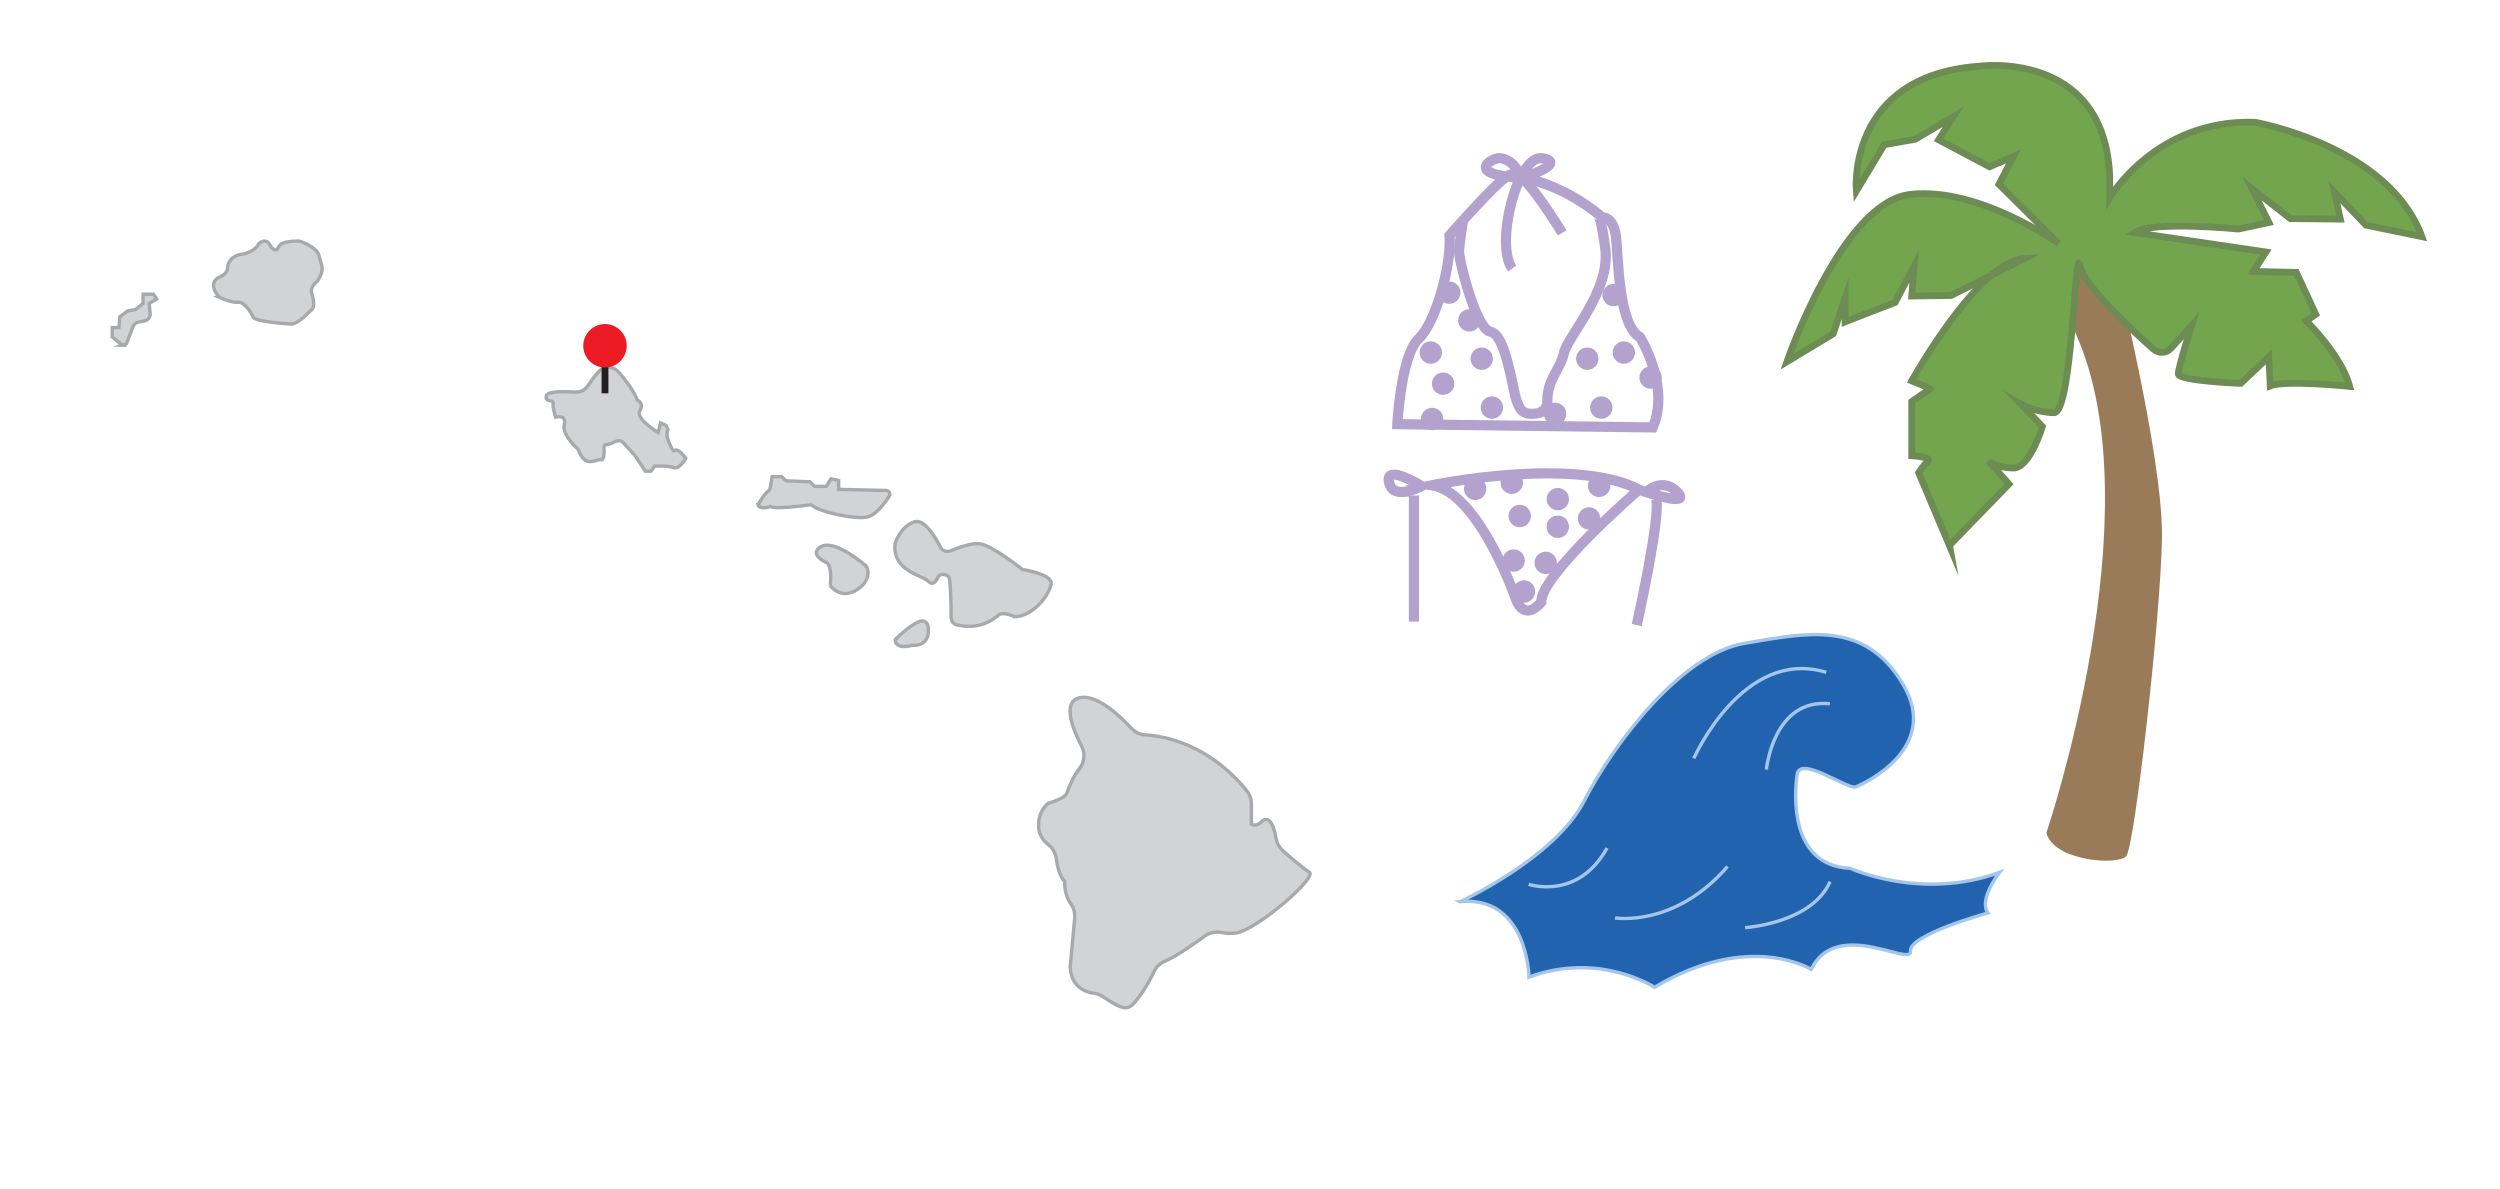 <?xml version="1.0" encoding="UTF-8"?>
<svg id="Layer_1" data-name="Layer 1" xmlns="http://www.w3.org/2000/svg" viewBox="0 0 184.01 87.48">
  <defs>
    <style>
      .cls-1 {
        fill: #ed1c24;
      }

      .cls-2 {
        fill: #9a7b59;
      }

      .cls-3 {
        fill: #73a54f;
        stroke: #6c8c53;
      }

      .cls-3, .cls-4, .cls-5, .cls-6, .cls-7, .cls-8 {
        stroke-miterlimit: 10;
      }

      .cls-3, .cls-8 {
        stroke-width: .5px;
      }

      .cls-4 {
        fill: #d1d3d4;
        stroke: #a7a9ac;
      }

      .cls-4, .cls-5 {
        stroke-width: .25px;
      }

      .cls-5 {
        fill: #2263af;
        stroke: #a4c7e9;
      }

      .cls-6, .cls-7 {
        stroke: #b3a2ce;
        stroke-width: .75px;
      }

      .cls-6, .cls-8 {
        fill: none;
      }

      .cls-7 {
        fill: #b3a2ce;
      }

      .cls-8 {
        stroke: #231f20;
      }
    </style>
  </defs>
  <path class="cls-4" d="m9,25.41l-.74-.61v-.69h.49l.07-.79.57-.43.57-.1.57-.45v-.69h.76l.24.36-.55.33.07.72c.03.27-.15.51-.41.56l-.47.09c-.18.04-.32.16-.38.33l-.48,1.26-.32.11Z"/>
  <path class="cls-4" d="m16.17,21.89s-.37-.34-.45-.77c-.05-.32.16-.61.45-.73.24-.1.55-.3.58-.67.04-.62.55-.98,1.16-1.02,0,0,.87-.18,1.13-.76,0,0,.58-.58.91.25,0,0,.33.33.47.15s.04-.57,1.47-.6c.09,0,.18.01.26.04.34.13,1.22.5,1.34,1.07.15.7.47.92-.13,1.85,0,0-.53.38-.43.81s.34,1.09-.06,1.34c0,0-.98,1.07-1.47,1,0,0-2.62-.15-2.77-.51s-.66-1.15-1.11-1.09-1.36-.36-1.36-.36Z"/>
  <path class="cls-4" d="m44.56,32.73c-.17,0-.09.47-.09.53-.01.26-.06.67-.26.58-.25-.11-1.14.73-1.65-.76,0,0-1.22-1.06-1.03-1.83s-.64-.55-.64-.55c0,0-.23-.71-.18-1.03s-.62,0-.5-.53c.08-.37,1.37-.33,2.15-.28.36.02.7-.15.9-.45s.49-.73.81-1.06c.42-.44,1.08-.42,1.48.05.49.58,1.15,1.43,1.36,2.05,0,0,.53.21.18.78s1.35,1.61,1.35,1.61l.18-.71.41.18.13.31c-.08.22-.09.46-.01.68.14.41.39,1.02.53.86.21-.23.8.57.8.57,0,0-.48.85-.89.69s-1.4-.11-1.4-.11l-.28.37h-.41l-.78-1.17-.84-.92c-.26-.28-.49-.14-.94.07l-.37.09Z"/>
  <path class="cls-4" d="m55.81,37.14s.4-.75.76-1.02c.06-.05.11-.11.12-.19l.14-.85h.7l.32.31,1.77.07.34.34h.85s.36-.56.36-.56l.56.13v.65l3.49.08c.22,0,.35.24.23.43-.34.53-.99,1.4-1.65,1.53-.9.19-3.53-.4-3.99-.84-.05-.05-.13-.07-.2-.06-.56.08-2.58.34-2.9.12,0,0-.79.29-.92-.14Z"/>
  <path class="cls-4" d="m61.11,43.11s.2-1.58-.36-1.74c0,0-1.3-.61-.28-1.15s3.28,1.44,3.28,1.44c0,0,.42.57-.2,1.36,0,0-1.3,1.44-2.45.08Z"/>
  <path class="cls-4" d="m67.15,47.5s-1.26.37-1.26-.42c0,0,1.28-1.3,1.99-1.38,0,0,.57-.04.44.94s-1.17.86-1.17.86Z"/>
  <path class="cls-4" d="m69.03,42.48s-.27.76-.69.31-2.73-.76-2.45-2.82c0,0,.4-1.24,1.41-1.56.73-.24,1.53,1.1,1.92,1.86.14.28.47.39.76.27.6-.25,1.6-.61,2.18-.51.89.14,3.09,1.88,3.09,1.88,0,0,2.16.34,2.12,1.02s-1.19,2.39-2.68,2.47c0,0-.86-.43-1.21-.12s-1.4,1.13-3.11.7c0,0-.39-.1-.37-.66s-.04-2.59-.14-2.8-.59-.4-.82-.04Z"/>
  <path class="cls-4" d="m79.42,56.61c.39-.47.48-1.13.2-1.67-.63-1.21-1.42-3.16-.27-3.55,1.28-.43,3.1,1.32,3.92,2.21.27.29.63.47,1.03.49,1.33.08,4.64.63,7.48,4.13.22.27.33.61.33.96v1.48s.33.24.76-.19c.38-.38.84-.09,1.06,1.26.06.34.23.64.48.87.56.5,1.53,1.35,1.96,1.59.61.34-3.45,3.91-5.2,4.44-.09.03-.18.04-.28.05-.2.02-.56.04-.88-.03-.46-.1-.93-.04-1.31.23-.84.61-2.17,1.54-2.98,1.88-.33.14-.61.39-.76.72-.23.49-.61,1.22-1.11,1.88-.79,1.05-.96,1.13-2.67,0-.21-.14-.44-.23-.68-.26-.55-.07-1.64-.4-1.73-1.92l.33-3.57c.03-.37-.04-.74-.26-1.05-.24-.34-.51-.91-.47-1.69,0,0-.45-.34-.62-1.65-.05-.4-.24-.77-.55-1.02-.35-.27-.75-.72-.76-1.39-.02-1.18.72-1.69.72-1.69,0,0,1.16-.31,1.35-.72.14-.3.35-1.08.93-1.79Z"/>
  <g>
    <line class="cls-8" x1="44.53" y1="28.95" x2="44.53" y2="25.15"/>
    <circle class="cls-1" cx="44.53" cy="25.45" r="1.6"/>
  </g>
  <g>
    <path class="cls-6" d="m114.98,17.14s-1.63-2.7-2.91-4.05c0,0,2.79.34,5.87,2.91,0,0,.84-.08,1.01,1.48s.17,6.46,1.77,7.35c0,0,2.24,3.59.93,6.63l-18.8-.24s.26-5.06,1.57-6.29,2.44-5.59,2.27-7.6c0,0,.66-.76,1.49-1.66,1.17-1.28,2.67-2.82,3.04-2.84,1.1-.04-.21-1.31-.97-1.18s-2.2,1.27,1.82,1.44c0,0,3.34-1.07,1.48-1.44s-3.55,6.38-2.24,8.11"/>
    <path class="cls-6" d="m117.47,15.89s.25-.83.68,2.35-2.74,6.45-3.04,7.75-1.27,1.93-1.22,3.66c0,0-.06.7-.85.79s-1.18-.09-1.47-1.14-.8-4.71-1.86-4.88-2.36-5.32-2.32-5.97.3-2.27.3-2.27"/>
    <path class="cls-6" d="m104.63,35.77s-2.73-1.69-2.39-.26,2.39.26,2.39.26Z"/>
    <path class="cls-6" d="m121.16,36.22s1.21-1.15,2.3,0-2.3,0-2.3,0Z"/>
    <path class="cls-6" d="m105.41,35.71s10.41-2.15,15.23.32c0,0-7.24,6.25-7.2,8.29,0,0-1.04,1.39-1.78,0,0,0-2.73-8.02-6.25-8.61Z"/>
    <path class="cls-6" d="m104.07,45.75s0-8.28,0-9.28"/>
    <path class="cls-6" d="m120.47,46.01s1.78-7.96,1.43-9.27"/>
    <circle class="cls-7" cx="105.31" cy="25.95" r=".45"/>
    <circle class="cls-7" cx="106.22" cy="28.24" r=".45"/>
    <circle class="cls-7" cx="109.81" cy="30" r=".45"/>
    <circle class="cls-7" cx="109.06" cy="26.4" r=".45"/>
    <circle class="cls-7" cx="114.46" cy="30.46" r=".45"/>
    <circle class="cls-7" cx="105.41" cy="30.84" r=".45"/>
    <circle class="cls-7" cx="116.83" cy="26.4" r=".45"/>
    <circle class="cls-7" cx="117.86" cy="30" r=".45"/>
    <circle class="cls-7" cx="118.77" cy="21.72" r=".45"/>
    <circle class="cls-7" cx="121.49" cy="27.79" r=".45"/>
    <circle class="cls-7" cx="119.52" cy="25.95" r=".45"/>
    <circle class="cls-7" cx="106.67" cy="21.54" r=".45"/>
    <circle class="cls-7" cx="108.15" cy="23.58" r=".45"/>
    <circle class="cls-7" cx="114.66" cy="36.74" r=".45"/>
    <circle class="cls-7" cx="117.7" cy="35.76" r=".45"/>
    <circle class="cls-7" cx="116.96" cy="38.16" r=".45"/>
    <circle class="cls-7" cx="113.77" cy="41.43" r=".45"/>
    <circle class="cls-7" cx="111.86" cy="37.98" r=".45"/>
    <circle class="cls-7" cx="111.41" cy="41.26" r=".45"/>
    <circle class="cls-7" cx="108.58" cy="35.98" r=".45"/>
    <circle class="cls-7" cx="111.27" cy="35.53" r=".45"/>
    <circle class="cls-7" cx="114.66" cy="38.77" r=".45"/>
    <circle class="cls-7" cx="112.17" cy="43.54" r=".45"/>
  </g>
  <path class="cls-2" d="m150.63,61.27s8-23.55,2.19-36.63l-1.76-4.36,4.56-.97s3.6,14.35,3.51,20.25-2.02,22.75-2.63,23.46-5.44.35-5.88-1.76Z"/>
  <path class="cls-3" d="m143.5,40.19l-2.28-5.4s.34-.53.68-.84-1.19-.41-1.19-.41v-3.98s1.29-.92,1.39-.92-1.39-.61-1.39-.61c0,0,4.92-8.85,8.31-9l-5.41,2.72-2.9.04.18-2.21-1.4,2.68-3.68,1.43v-1.73l-.88,2.61-3.41,2.06s4.04-11.73,9.07-12.32,10.92,3.6,10.92,3.6l-4.38-4.34,1.07-2.06-1.76.77-3.75-1.99,1.07-1.69-2.79,1.65-2.28.4-2.06,3.42s-.77-8.42,8.94-9.19c0,0,9.23-1.32,9.71,7.98v1.69s3.42-5.81,10.7-5.55c0,0,9.85,1.73,12.28,8.42l-4.12-.85-2.32-2.43.44,1.99-3.68-.04-2.83-2.21,1.25,2.5-2.24.48s-6.36-.63-7.65.26l9.67,1.43-.92,1.43,3.16.07,1.43,3.09-.7.48s2.57,2.5,3.2,4.82c0,0-4.78-.48-5.85-.04l-.11-2.13-2.06,1.95s-4.6-.18-4.6-.7.99-3.57.99-3.57l-1.52,1.68c-.34.38-.92.41-1.3.07-1.54-1.36-5.12-4.67-5.41-6.17-.37-1.91-.55,10.88-1.91,10.85s-2.43-.63-2.43-.63l1.58,1.65s-.92,3.05-2.13,3.05-1.84-.51-1.84-.51l1.51,1.69-4.38,4.51Z"/>
  <path class="cls-5" d="m107.47,66.37s6.98-3.21,9.14-7.43c2.16-4.22,7.19-10.82,11.79-11.59s8.83-1.74,11.66,3c2.83,4.73-2.89,7.34-3.47,7.57s-4.12-2.37-4.32-.9-.56,6.69,3.92,6.89c0,0,5.21,2.41,10.99.3,0,0-1.58,1.99-.86,2.99,0,0-5.84,1.6-5.7,2.81s-5.46-2.49-7.31,1.34c0,0-4.54-2.85-11.53,1.32,0,0-4.04-2.67-9.24-.75,0,0-.09-6.01-5.09-5.56Z"/>
  <path class="cls-5" d="m124.67,55.82s3.62-8.21,9.75-6.33"/>
  <path class="cls-5" d="m130.01,56.64s.52-5.27,4.68-4.84"/>
  <path class="cls-5" d="m112.52,65.09s3.61,1.22,5.76-2.67"/>
  <path class="cls-5" d="m118.87,67.56s4.37.74,8.28-3.78"/>
  <path class="cls-5" d="m128.45,68.28s4.91-.32,6.25-3.39"/>
</svg>